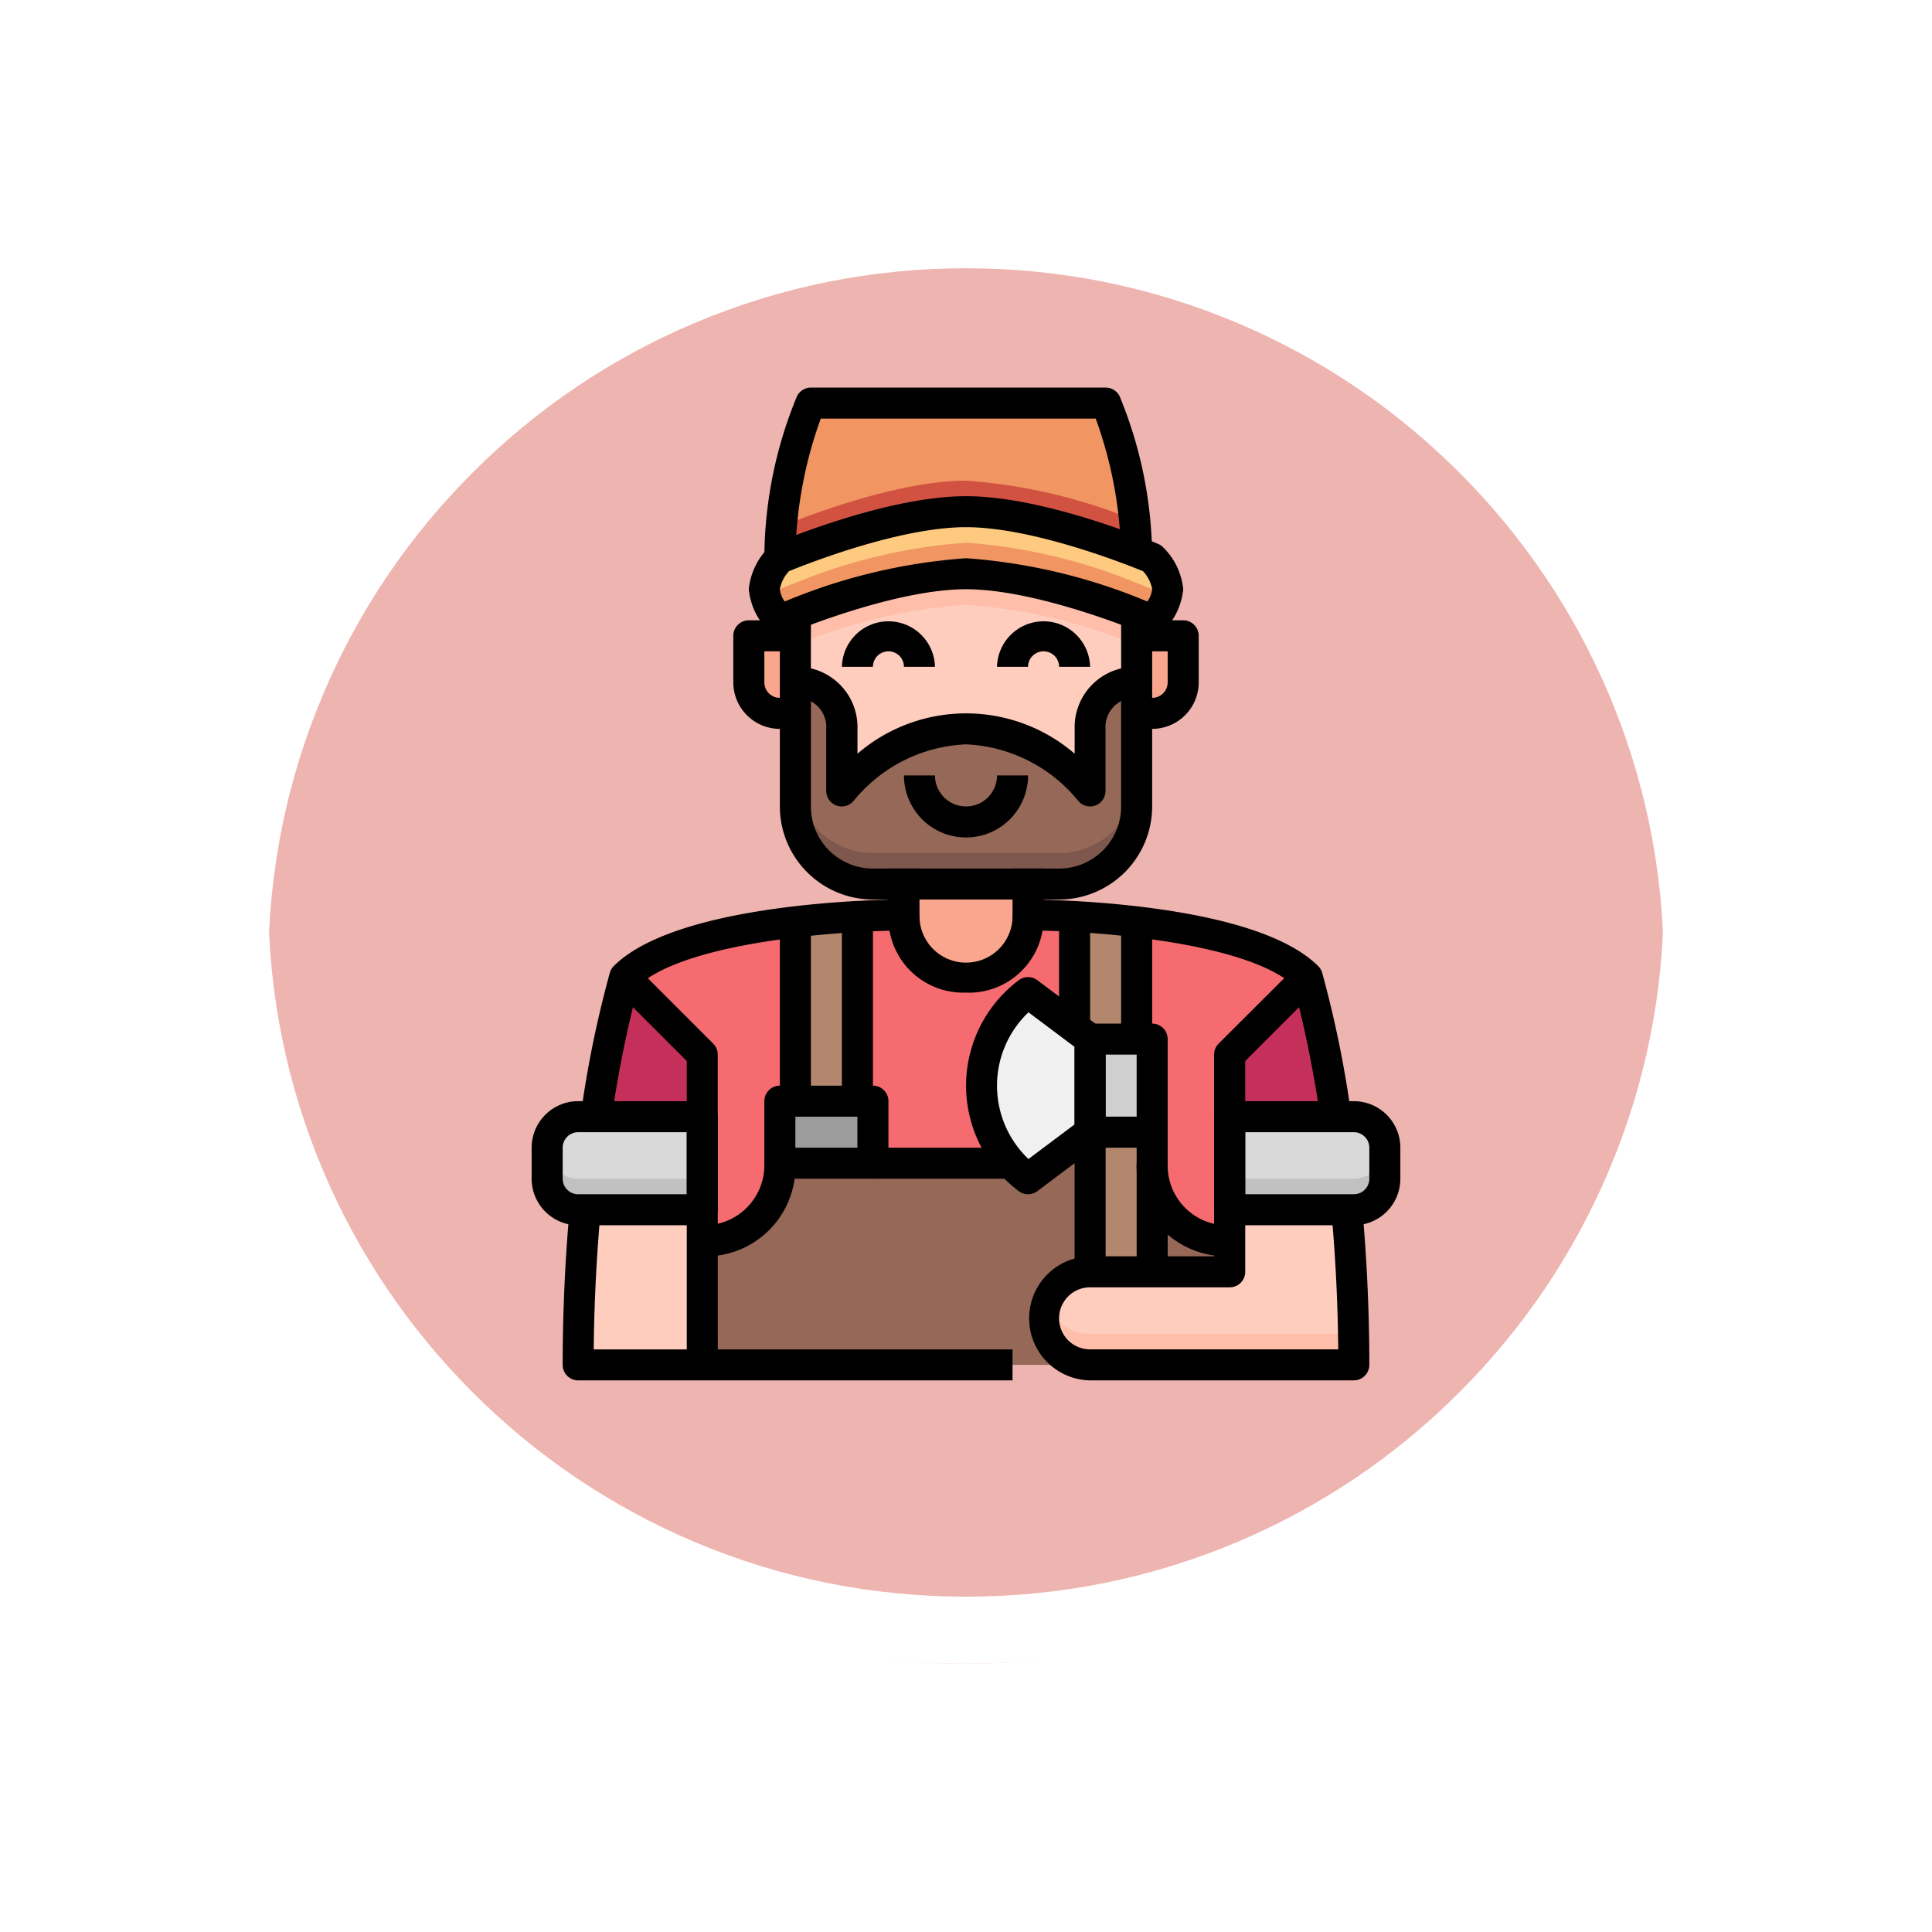 <svg xmlns="http://www.w3.org/2000/svg" xmlns:xlink="http://www.w3.org/1999/xlink" width="86.423" height="86.423" viewBox="0 0 86.423 86.423">
  <defs>
    <filter id="Trazado_874925" x="0" y="0" width="86.423" height="86.423" filterUnits="userSpaceOnUse">
      <feOffset dy="3" input="SourceAlpha"/>
      <feGaussianBlur stdDeviation="3" result="blur"/>
      <feFlood flood-opacity="0.161"/>
      <feComposite operator="in" in2="blur"/>
      <feComposite in="SourceGraphic"/>
    </filter>
  </defs>
  <g id="Grupo_1111691" data-name="Grupo 1111691" transform="translate(-1127.525 -1027.934)">
    <g id="Grupo_1109835" data-name="Grupo 1109835" transform="translate(1136.525 1033.934)">
      <g id="Grupo_1107913" data-name="Grupo 1107913" transform="translate(0 0)">
        <g transform="matrix(1, 0, 0, 1, -9, -6)" filter="url(#Trazado_874925)">
          <g id="Trazado_874925-2" data-name="Trazado 874925" transform="translate(9 6)" fill="#eeb4af">
            <path d="M 34.211 66.923 C 29.795 66.923 25.511 66.058 21.479 64.353 C 17.584 62.706 14.086 60.347 11.081 57.342 C 8.076 54.337 5.717 50.839 4.07 46.944 C 2.365 42.912 1.5 38.628 1.5 34.212 C 1.5 29.795 2.365 25.511 4.07 21.479 C 5.717 17.584 8.076 14.086 11.081 11.081 C 14.086 8.076 17.584 5.717 21.479 4.07 C 25.511 2.365 29.795 1.5 34.211 1.5 C 38.628 1.5 42.912 2.365 46.944 4.07 C 50.839 5.717 54.337 8.076 57.342 11.081 C 60.346 14.086 62.705 17.584 64.353 21.479 C 66.058 25.511 66.923 29.795 66.923 34.211 C 66.923 38.628 66.058 42.912 64.353 46.944 C 62.705 50.839 60.346 54.337 57.342 57.342 C 54.337 60.347 50.839 62.706 46.944 64.353 C 42.912 66.058 38.628 66.923 34.211 66.923 Z" stroke="none"/>
            <path d="M 34.211 3 C 29.996 3 25.909 3.825 22.063 5.452 C 18.347 7.023 15.009 9.274 12.142 12.142 C 9.274 15.009 7.023 18.347 5.452 22.063 C 3.825 25.909 3 29.996 3 34.212 C 3 38.427 3.825 42.514 5.452 46.36 C 7.023 50.076 9.274 53.414 12.142 56.281 C 15.009 59.149 18.347 61.4 22.063 62.972 C 25.909 64.598 29.996 65.423 34.211 65.423 C 38.426 65.423 42.513 64.598 46.359 62.972 C 50.076 61.4 53.414 59.149 56.281 56.281 C 59.148 53.414 61.399 50.076 62.971 46.36 C 64.598 42.514 65.423 38.427 65.423 34.211 C 65.423 29.996 64.598 25.909 62.971 22.063 C 61.399 18.347 59.148 15.009 56.281 12.142 C 53.414 9.274 50.076 7.023 46.359 5.452 C 42.513 3.825 38.426 3 34.211 3 M 34.211 0 C 53.106 0 68.423 15.317 68.423 34.211 L 68.423 34.212 C 68.423 53.106 53.106 68.423 34.211 68.423 C 15.317 68.423 0 53.106 0 34.212 L 0 34.211 C 0 15.317 15.317 0 34.211 0 Z" stroke="none" fill="#fff"/>
          </g>
        </g>
        <g id="Trazado_874923" data-name="Trazado 874923" transform="translate(0 0)" fill="none">
          <path d="M34.211,0A34.211,34.211,0,0,1,68.423,34.211h0A34.211,34.211,0,0,1,0,34.212H0A34.211,34.211,0,0,1,34.211,0Z" stroke="none"/>
          <path d="M 34.211 3 C 29.996 3 25.909 3.825 22.063 5.452 C 18.347 7.023 15.009 9.274 12.142 12.142 C 9.274 15.009 7.023 18.347 5.452 22.063 C 3.825 25.909 3 29.996 3 34.212 C 3 38.427 3.825 42.514 5.452 46.36 C 7.023 50.076 9.274 53.414 12.142 56.281 C 15.009 59.149 18.347 61.4 22.063 62.972 C 25.909 64.598 29.996 65.423 34.211 65.423 C 38.426 65.423 42.513 64.598 46.359 62.972 C 50.076 61.4 53.414 59.149 56.281 56.281 C 59.148 53.414 61.399 50.076 62.971 46.36 C 64.598 42.514 65.423 38.427 65.423 34.211 C 65.423 29.996 64.598 25.909 62.971 22.063 C 61.399 18.347 59.148 15.009 56.281 12.142 C 53.414 9.274 50.076 7.023 46.359 5.452 C 42.513 3.825 38.426 3 34.211 3 M 34.211 0 C 53.106 0 68.423 15.317 68.423 34.211 L 68.423 34.212 C 68.423 53.106 53.106 68.423 34.211 68.423 C 15.317 68.423 0 53.106 0 34.212 L 0 34.211 C 0 15.317 15.317 0 34.211 0 Z" stroke="none" fill="#fff"/>
        </g>
      </g>
    </g>
    <g id="_26-Lumberjack" data-name="26-Lumberjack" transform="translate(1147.307 1045.272)">
      <path id="Trazado_898080" data-name="Trazado 898080" d="M36.266,20.388v4.163a3.47,3.47,0,0,1-3.47,3.47H24.47A3.47,3.47,0,0,1,21,24.551V19a2.039,2.039,0,0,1,2.082,2.082v2.776a7.494,7.494,0,0,1,5.551-2.776,7.494,7.494,0,0,1,5.551,2.776V21.082A2.039,2.039,0,0,1,36.266,19Z" transform="translate(-5.203 -5.815)" fill="#966857"/>
      <path id="Trazado_898081" data-name="Trazado 898081" d="M32.8,28.47H24.47A3.47,3.47,0,0,1,21,25v1.388a3.47,3.47,0,0,0,3.47,3.47H32.8a3.47,3.47,0,0,0,3.47-3.47V25a3.47,3.47,0,0,1-3.47,3.47Z" transform="translate(-5.203 -7.652)" fill="#7e584d"/>
      <g id="Grupo_1109867" data-name="Grupo 1109867" transform="translate(13.715 11.103)">
        <path id="Trazado_898082" data-name="Trazado 898082" d="M20.082,18.082V19.47h-.694A1.392,1.392,0,0,1,18,18.082V16h2.082Z" transform="translate(-18 -16)" fill="#faa68e"/>
        <path id="Trazado_898083" data-name="Trazado 898083" d="M45.082,18.082a1.392,1.392,0,0,1-1.388,1.388H43V16h2.082Z" transform="translate(-25.652 -16)" fill="#faa68e"/>
        <path id="Trazado_898084" data-name="Trazado 898084" d="M33.551,32v1.388a2.776,2.776,0,0,1-5.551,0V32Z" transform="translate(-21.061 -20.897)" fill="#faa68e"/>
      </g>
      <path id="Trazado_898085" data-name="Trazado 898085" d="M36.266,14.776v2.082a2.039,2.039,0,0,0-2.082,2.082v2.776a7.494,7.494,0,0,0-5.551-2.776,7.494,7.494,0,0,0-5.551,2.776V18.939A2.039,2.039,0,0,0,21,16.857V13.8A24.575,24.575,0,0,1,28.633,12a24.575,24.575,0,0,1,7.633,1.8Z" transform="translate(-5.203 -3.673)" fill="#ffcdbe"/>
      <path id="Trazado_898086" data-name="Trazado 898086" d="M28.633,12A24.575,24.575,0,0,0,21,13.8v1.388a24.575,24.575,0,0,1,7.633-1.8,24.575,24.575,0,0,1,7.633,1.8V13.8A24.575,24.575,0,0,0,28.633,12Z" transform="translate(-5.203 -3.673)" fill="#ffbeaa"/>
      <path id="Trazado_898087" data-name="Trazado 898087" d="M42.776,42v4.163H40V42h2.776Z" transform="translate(-11.019 -12.856)" fill="#cfcfcf"/>
      <path id="Trazado_898088" data-name="Trazado 898088" d="M34.325,46.633A5.147,5.147,0,0,1,33,43.163,5.2,5.2,0,0,1,35.082,39l2,1.5.777.583v4.163l-2.776,2.082A4.274,4.274,0,0,1,34.325,46.633Z" transform="translate(-8.877 -11.937)" fill="#f0f0f0"/>
      <path id="Trazado_898089" data-name="Trazado 898089" d="M42.776,49.388v4.857H40V48h2.776Z" transform="translate(-11.019 -14.692)" fill="#b2876d"/>
      <path id="Trazado_898090" data-name="Trazado 898090" d="M24.163,46v2.776H20V46h4.163Z" transform="translate(-4.897 -14.08)" fill="#9c9c9c"/>
      <path id="Trazado_898091" data-name="Trazado 898091" d="M23.776,34.1v8.258H21V34.336C22.02,34.218,22.985,34.142,23.776,34.1Z" transform="translate(-5.203 -10.438)" fill="#b2876d"/>
      <path id="Trazado_898092" data-name="Trazado 898092" d="M38.963,38.888V34.1c.791.042,1.756.118,2.776.236v5.246H39.657L38.88,39Z" transform="translate(-10.676 -10.438)" fill="#b2876d"/>
      <path id="Trazado_898093" data-name="Trazado 898093" d="M12.551,54.388v5.551H7c0-2.533.125-4.864.312-6.939h5.239Z" transform="translate(-0.918 -16.223)" fill="#ffcdbe"/>
      <path id="Trazado_898094" data-name="Trazado 898094" d="M50.878,59.939h-11.8a2.082,2.082,0,1,1,0-4.163h6.245V53h5.239C50.753,55.075,50.878,57.406,50.878,59.939Z" transform="translate(-10.101 -16.223)" fill="#ffcdbe"/>
      <path id="Trazado_898095" data-name="Trazado 898095" d="M41.163,60.388H39.082A2.073,2.073,0,0,1,37.128,59a2.043,2.043,0,0,0-.128.694,2.082,2.082,0,0,0,2.082,2.082h11.8c0-.472-.008-.93-.017-1.388Z" transform="translate(-10.101 -18.059)" fill="#ffbeaa"/>
      <path id="Trazado_898096" data-name="Trazado 898096" d="M47.47,53.47v1.388H44V50A3.4,3.4,0,0,0,47.47,53.47Z" transform="translate(-12.243 -15.304)" fill="#966857"/>
      <path id="Trazado_898097" data-name="Trazado 898097" d="M32.348,48v6.245a2.082,2.082,0,1,0,0,4.163H15V52.857a3.4,3.4,0,0,0,3.47-3.47H28.816a4.274,4.274,0,0,0,.756.694Z" transform="translate(-3.367 -14.692)" fill="#966857"/>
      <path id="Trazado_898098" data-name="Trazado 898098" d="M7.193,47h4.746v4.163H6.388A1.392,1.392,0,0,1,5,49.776V48.388A1.392,1.392,0,0,1,6.388,47Z" transform="translate(-0.306 -14.386)" fill="#d9d9d9"/>
      <path id="Trazado_898099" data-name="Trazado 898099" d="M6.388,50.388A1.392,1.392,0,0,1,5,49v1.388a1.392,1.392,0,0,0,1.388,1.388h5.551V50.388Z" transform="translate(-0.306 -14.998)" fill="#c1c1c1"/>
      <path id="Trazado_898100" data-name="Trazado 898100" d="M55.939,48.388v1.388a1.392,1.392,0,0,1-1.388,1.388H49V47h5.551A1.392,1.392,0,0,1,55.939,48.388Z" transform="translate(-13.774 -14.386)" fill="#d9d9d9"/>
      <path id="Trazado_898101" data-name="Trazado 898101" d="M54.551,50.388H49v1.388h5.551a1.392,1.392,0,0,0,1.388-1.388V49A1.392,1.392,0,0,1,54.551,50.388Z" transform="translate(-13.774 -14.998)" fill="#c1c1c1"/>
      <path id="Trazado_898102" data-name="Trazado 898102" d="M8.16,44.245A48.492,48.492,0,0,1,9.437,38l3.47,3.47v2.776Z" transform="translate(-1.273 -11.631)" fill="#c5305b"/>
      <path id="Trazado_898103" data-name="Trazado 898103" d="M17.633,34.44v8.022h-.694v2.776a3.4,3.4,0,0,1-3.47,3.47V40.38L10,36.91C11.443,35.467,14.774,34.773,17.633,34.44Z" transform="translate(-1.837 -10.542)" fill="#f56b70"/>
      <path id="Trazado_898104" data-name="Trazado 898104" d="M32.633,37.47a5.2,5.2,0,0,0-2.082,4.163,5.147,5.147,0,0,0,1.325,3.47H25.694V42.327H25V34.069C26.249,34,27.082,34,27.082,34a2.776,2.776,0,1,0,5.551,0s.833,0,2.082.069v4.788l-.083.111Z" transform="translate(-6.428 -10.407)" fill="#f56b70"/>
      <path id="Trazado_898105" data-name="Trazado 898105" d="M50.633,36.91l-3.47,3.47v8.327a3.4,3.4,0,0,1-3.47-3.47V39.686H43V34.44C45.859,34.773,49.19,35.467,50.633,36.91Z" transform="translate(-11.937 -10.542)" fill="#f56b70"/>
      <path id="Trazado_898106" data-name="Trazado 898106" d="M53.746,44.245H49V41.47L52.47,38A48.493,48.493,0,0,1,53.746,44.245Z" transform="translate(-13.774 -11.631)" fill="#c5305b"/>
      <path id="Trazado_898107" data-name="Trazado 898107" d="M34.572,1a17.852,17.852,0,0,1,1.381,6.655,24.74,24.74,0,0,0-7.626-1.8C24.857,5.857,20,7.939,20,7.939A18.572,18.572,0,0,1,21.388,1Z" transform="translate(-4.897 -0.306)" fill="#f19563"/>
      <path id="Trazado_898108" data-name="Trazado 898108" d="M28.327,6c-3.234,0-7.668,1.8-8.258,2.053C20,8.9,20,9.47,20,9.47s4.857-2.082,8.327-2.082a24.74,24.74,0,0,1,7.626,1.8c-.008-.294-.031-.8-.089-1.421A24.482,24.482,0,0,0,28.327,6Z" transform="translate(-4.897 -1.837)" fill="#d25242"/>
      <path id="Trazado_898109" data-name="Trazado 898109" d="M37.042,11.47a2.422,2.422,0,0,1-.694,1.388s-.257-.111-.694-.278a24.575,24.575,0,0,0-7.633-1.8,24.575,24.575,0,0,0-7.633,1.8c-.437.167-.694.278-.694.278A2.422,2.422,0,0,1,19,11.47a2.422,2.422,0,0,1,.694-1.388S24.551,8,28.021,8a24.74,24.74,0,0,1,7.626,1.8c.444.173.7.285.7.285a2.422,2.422,0,0,1,.694,1.388Z" transform="translate(-4.591 -2.449)" fill="#fdca80"/>
      <path id="Trazado_898110" data-name="Trazado 898110" d="M36.348,12.082s-.257-.111-.694-.278A24.575,24.575,0,0,0,28.021,10a24.575,24.575,0,0,0-7.633,1.8c-.437.167-.694.278-.694.278a3.192,3.192,0,0,1-.5-.694,1.549,1.549,0,0,0-.2.694,2.422,2.422,0,0,0,.694,1.388s.257-.111.694-.278a24.575,24.575,0,0,1,7.633-1.8,24.575,24.575,0,0,1,7.633,1.8c.437.167.694.278.694.278a2.422,2.422,0,0,0,.694-1.388,1.549,1.549,0,0,0-.2-.694,3.192,3.192,0,0,1-.5.694Z" transform="translate(-4.591 -3.061)" fill="#f19563"/>
      <path id="Trazado_898111" data-name="Trazado 898111" d="M26.123,60.605H6.694A.694.694,0,0,1,6,59.912c0-2.329.106-4.685.315-7l1.382.125c-.185,2.045-.287,4.122-.309,6.183H26.123Z" transform="translate(-0.612 -16.195)"/>
      <path id="Trazado_898112" data-name="Trazado 898112" d="M8.544,42.2,7.171,42a48.92,48.92,0,0,1,1.3-6.344.694.694,0,0,1,.174-.291c2.524-2.524,9.957-2.91,12.287-2.969V31h1.388v2.082a.694.694,0,0,1-.694.694c-2.573,0-9.62.447-11.876,2.455A51.467,51.467,0,0,0,8.544,42.2Z" transform="translate(-0.971 -9.489)"/>
      <path id="Trazado_898113" data-name="Trazado 898113" d="M50.572,55.825h-11.8a2.776,2.776,0,0,1,0-5.551h5.551V41.253a.694.694,0,0,1,.2-.49L48,37.293l.981.981L45.715,41.54v9.428a.694.694,0,0,1-.694.694H38.776a1.388,1.388,0,0,0,0,2.776h11.1c-.019-2.061-.122-4.138-.307-6.183l1.382-.125c.208,2.316.315,4.672.315,7a.694.694,0,0,1-.7.694Z" transform="translate(-9.795 -11.415)"/>
      <path id="Trazado_898114" data-name="Trazado 898114" d="M48.775,42.2a51.466,51.466,0,0,0-1.205-5.973c-2.256-2.008-9.3-2.455-11.876-2.455A.694.694,0,0,1,35,33.082V31h1.388v1.4c2.33.059,9.763.444,12.287,2.969a.694.694,0,0,1,.174.291A48.922,48.922,0,0,1,50.147,42Z" transform="translate(-9.489 -9.489)"/>
      <path id="Trazado_898115" data-name="Trazado 898115" d="M13.947,55.131H12.559V41.54L9.293,38.274l.981-.981,3.47,3.47a.694.694,0,0,1,.2.491Z" transform="translate(-1.62 -11.415)"/>
      <path id="Trazado_898116" data-name="Trazado 898116" d="M32.49,27.184H24.163A4.168,4.168,0,0,1,20,23.021V14h1.388v9.021A2.776,2.776,0,0,0,24.163,25.8H32.49a2.776,2.776,0,0,0,2.776-2.776V14h1.388v9.021A4.168,4.168,0,0,1,32.49,27.184Z" transform="translate(-4.897 -4.285)"/>
      <path id="Trazado_898117" data-name="Trazado 898117" d="M36.042,13.245a.686.686,0,0,1-.273-.056c-.047-.02-4.769-2.026-8.054-2.026s-8.006,2.005-8.054,2.026a.694.694,0,0,1-.763-.147,3.053,3.053,0,0,1-.9-1.878,3.053,3.053,0,0,1,.9-1.878.694.694,0,0,1,.217-.147c.2-.087,5.029-2.138,8.6-2.138s8.4,2.051,8.6,2.138a.694.694,0,0,1,.217.147,3.053,3.053,0,0,1,.9,1.878,3.053,3.053,0,0,1-.9,1.878A.694.694,0,0,1,36.042,13.245Zm-8.327-3.47a25.683,25.683,0,0,1,8.11,1.937,1.161,1.161,0,0,0,.217-.549,1.586,1.586,0,0,0-.408-.806c-.8-.328-4.946-1.97-7.919-1.97s-7.124,1.643-7.92,1.97a1.588,1.588,0,0,0-.407.806,1.164,1.164,0,0,0,.217.549A25.693,25.693,0,0,1,27.715,9.776Z" transform="translate(-4.285 -2.143)"/>
      <path id="Trazado_898118" data-name="Trazado 898118" d="M34.96,7.633a18.829,18.829,0,0,0-1.136-6.245h-12.3a18.83,18.83,0,0,0-1.136,6.245H19A19.067,19.067,0,0,1,20.461.384.694.694,0,0,1,21.082,0H34.266a.694.694,0,0,1,.625.384,19.108,19.108,0,0,1,1.457,7.249Z" transform="translate(-4.591)"/>
      <path id="Trazado_898119" data-name="Trazado 898119" d="M19.776,19.857h-.694A2.082,2.082,0,0,1,17,17.776V15.694A.694.694,0,0,1,17.694,15h2.082v1.388H18.388v1.388a.694.694,0,0,0,.694.694h.694Z" transform="translate(-3.979 -4.591)"/>
      <path id="Trazado_898120" data-name="Trazado 898120" d="M43.694,19.857H43V18.47h.694a.694.694,0,0,0,.694-.694V16.388H43V15h2.082a.694.694,0,0,1,.694.694v2.082A2.082,2.082,0,0,1,43.694,19.857Z" transform="translate(-11.937 -4.591)"/>
      <path id="Trazado_898121" data-name="Trazado 898121" d="M28.163,17.082H26.776a.694.694,0,0,0-1.388,0H24a2.082,2.082,0,0,1,4.163,0Z" transform="translate(-6.122 -4.591)"/>
      <path id="Trazado_898122" data-name="Trazado 898122" d="M38.163,17.082H36.776a.694.694,0,0,0-1.388,0H34a2.082,2.082,0,0,1,4.163,0Z" transform="translate(-9.183 -4.591)"/>
      <path id="Trazado_898123" data-name="Trazado 898123" d="M34.182,24.245a.694.694,0,0,1-.555-.278,6.853,6.853,0,0,0-5-2.5,6.852,6.852,0,0,0-5,2.5.694.694,0,0,1-1.249-.416V20.775a1.308,1.308,0,0,0-1.393-1.388L21,18a2.7,2.7,0,0,1,2.776,2.776v1.11a7.441,7.441,0,0,1,9.715,0v-1.11A2.7,2.7,0,0,1,36.264,18l0,1.388a1.308,1.308,0,0,0-1.393,1.388v2.776A.694.694,0,0,1,34.182,24.245Z" transform="translate(-5.201 -5.509)"/>
      <path id="Trazado_898124" data-name="Trazado 898124" d="M30.776,27.776A2.776,2.776,0,0,1,28,25h1.388a1.388,1.388,0,1,0,2.776,0h1.388A2.776,2.776,0,0,1,30.776,27.776Z" transform="translate(-7.346 -7.652)"/>
      <path id="Trazado_898125" data-name="Trazado 898125" d="M11.633,51.551H6.082A2.082,2.082,0,0,1,4,49.47V48.082A2.082,2.082,0,0,1,6.082,46h5.551a.694.694,0,0,1,.694.694v4.163A.694.694,0,0,1,11.633,51.551ZM6.082,47.388a.694.694,0,0,0-.694.694V49.47a.694.694,0,0,0,.694.694h4.857V47.388Z" transform="translate(0 -14.08)"/>
      <path id="Trazado_898126" data-name="Trazado 898126" d="M54.245,51.551H48.694A.694.694,0,0,1,48,50.857V46.694A.694.694,0,0,1,48.694,46h5.551a2.082,2.082,0,0,1,2.082,2.082V49.47A2.082,2.082,0,0,1,54.245,51.551Zm-4.857-1.388h4.857a.694.694,0,0,0,.694-.694V48.082a.694.694,0,0,0-.694-.694H49.388Z" transform="translate(-13.468 -14.08)"/>
      <path id="Trazado_898127" data-name="Trazado 898127" d="M23.857,49.163H19.694A.694.694,0,0,1,19,48.47V45.694A.694.694,0,0,1,19.694,45h4.163a.694.694,0,0,1,.694.694V48.47A.694.694,0,0,1,23.857,49.163Zm-3.47-1.388h2.776V46.388H20.388Z" transform="translate(-4.591 -13.774)"/>
      <path id="Trazado_898128" data-name="Trazado 898128" d="M20,34h1.388v8.327H20Z" transform="translate(-4.897 -10.407)"/>
      <path id="Trazado_898129" data-name="Trazado 898129" d="M24,34h1.388v8.327H24Z" transform="translate(-6.122 -10.407)"/>
      <path id="Trazado_898130" data-name="Trazado 898130" d="M38,34h1.388v4.857H38Z" transform="translate(-10.407 -10.407)"/>
      <path id="Trazado_898131" data-name="Trazado 898131" d="M42,34h1.388v5.551H42Z" transform="translate(-11.631 -10.407)"/>
      <path id="Trazado_898132" data-name="Trazado 898132" d="M30.469,37.468A3.345,3.345,0,0,1,27,34h.694l.694,0a2.082,2.082,0,1,0,4.163,0l1.388,0a3.345,3.345,0,0,1-3.47,3.47Z" transform="translate(-7.039 -10.405)"/>
      <path id="Trazado_898133" data-name="Trazado 898133" d="M15,54.163V52.776A2.692,2.692,0,0,0,17.776,50h1.388A4.014,4.014,0,0,1,15,54.163Z" transform="translate(-3.367 -15.304)"/>
      <path id="Trazado_898134" data-name="Trazado 898134" d="M47.162,54.163A4.014,4.014,0,0,1,43,50h1.388a2.672,2.672,0,0,0,2.776,2.776Z" transform="translate(-11.936 -15.304)"/>
      <path id="Trazado_898135" data-name="Trazado 898135" d="M42.47,46.551H39.694A.694.694,0,0,1,39,45.857V41.694A.694.694,0,0,1,39.694,41H42.47a.694.694,0,0,1,.694.694v4.163A.694.694,0,0,1,42.47,46.551Zm-2.082-1.388h1.388V42.388H40.388Z" transform="translate(-10.713 -12.55)"/>
      <path id="Trazado_898136" data-name="Trazado 898136" d="M34.776,47.715a.694.694,0,0,1-.385-.117,5.9,5.9,0,0,1,0-9.481.694.694,0,0,1,.8.022l2.776,2.082a.694.694,0,0,1,.278.555v4.163a.694.694,0,0,1-.278.555l-2.776,2.082a.694.694,0,0,1-.416.139Zm.019-8.139a4.529,4.529,0,0,0,0,6.563l2.062-1.547v-3.47Z" transform="translate(-8.571 -11.631)"/>
      <path id="Trazado_898137" data-name="Trazado 898137" d="M39,48h1.388v6.245H39Z" transform="translate(-10.713 -14.692)"/>
      <path id="Trazado_898138" data-name="Trazado 898138" d="M43,48h1.388v6.245H43Z" transform="translate(-11.937 -14.692)"/>
      <path id="Trazado_898139" data-name="Trazado 898139" d="M26,49h6.245v1.388H26Z" transform="translate(-6.734 -14.998)"/>
    </g>
  </g>
</svg>
